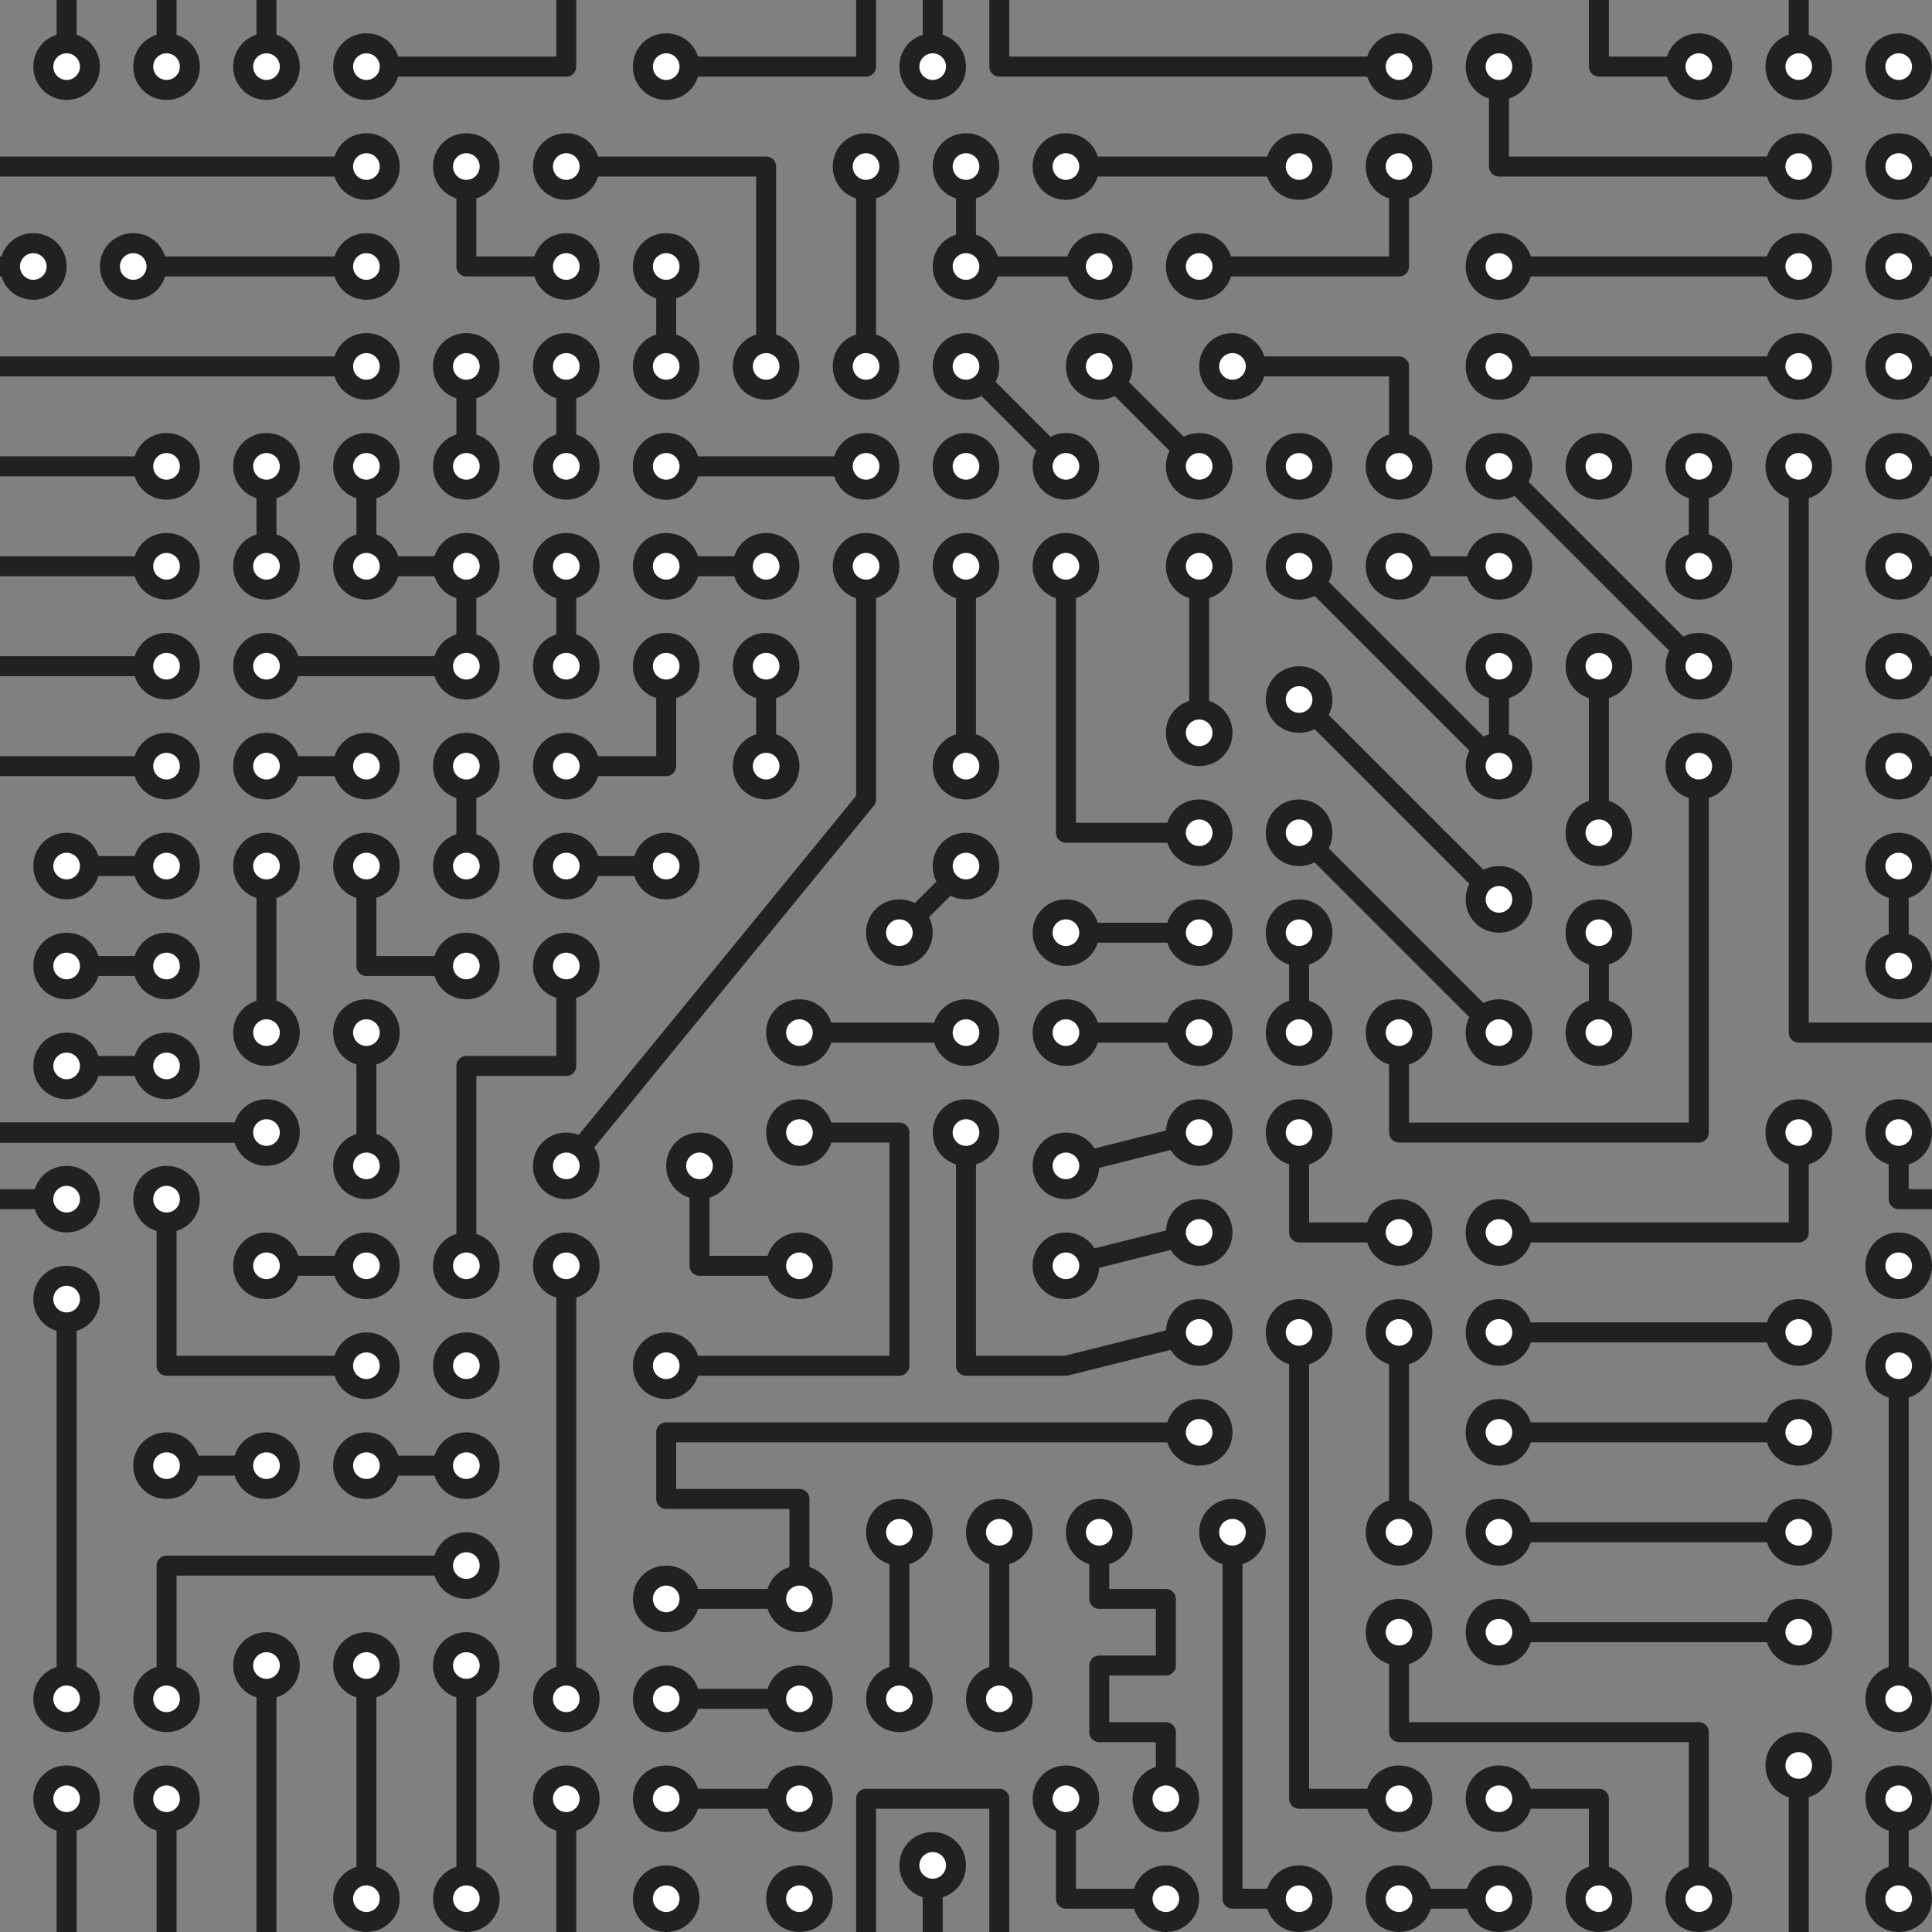 <?xml version="1.0" encoding="utf-8"?>
<!-- Generator: Adobe Illustrator 18.0.0, SVG Export Plug-In . SVG Version: 6.00 Build 0)  -->
<!DOCTYPE svg PUBLIC "-//W3C//DTD SVG 1.1//EN" "http://www.w3.org/Graphics/SVG/1.1/DTD/svg11.dtd">
<svg version="1.1" id="Layer_3" xmlns="http://www.w3.org/2000/svg" xmlns:xlink="http://www.w3.org/1999/xlink" x="0px" y="0px"
	 viewBox="0 0 290 290" enable-background="new 0 0 290 290" xml:space="preserve">
<rect x="0" y="0" width="290" height="290" fill="#808080" stroke="none"/>
<symbol  id="Dot_Swith" viewBox="-5 -5 10 10">
	<g>
		<path fill="#FFFFFF" d="M0-3.5c-1.9,0-3.5,1.6-3.5,3.5S-1.9,3.5,0,3.5S3.5,1.9,3.5,0S1.9-3.5,0-3.5z"/>
		<path fill="#212121" d="M0,2c1.1,0,2-0.9,2-2S1.1-2,0-2s-2,0.9-2,2S-1.1,2,0,2 M0,5c-2.8,0-5-2.2-5-5s2.2-5,5-5c2.8,0,5,2.2,5,5
			S2.8,5,0,5L0,5z"/>
	</g>
</symbol>
<polyline fill="none" stroke="#212121" stroke-width="3" stroke-linecap="round" stroke-linejoin="round" stroke-miterlimit="10" points="
	210,25 210,40 180,40 "/>
<line fill="none" stroke="#212121" stroke-width="3" stroke-linecap="round" stroke-linejoin="round" stroke-miterlimit="10" x1="225" y1="100" x2="225" y2="115"/>
<polyline fill="none" stroke="#212121" stroke-width="3" stroke-linecap="round" stroke-linejoin="round" stroke-miterlimit="10" points="
	175,270 175,260 165,260 165,250 175,250 175,240 165,240 165,230 "/>
<polyline fill="none" stroke="#212121" stroke-width="3" stroke-linecap="round" stroke-linejoin="round" stroke-miterlimit="10" points="
	210,250 210,260 255,260 255,285 "/>
<polyline fill="none" stroke="#212121" stroke-width="3" stroke-linecap="round" stroke-linejoin="round" stroke-miterlimit="10" points="
	210,270 195,270 195,200 "/>
<polyline fill="none" stroke="#212121" stroke-width="3" stroke-linecap="round" stroke-linejoin="round" stroke-miterlimit="10" points="
	195,285 185,285 185,230 "/>
<polyline fill="none" stroke="#212121" stroke-width="3" stroke-linecap="round" stroke-linejoin="round" stroke-miterlimit="10" points="
	175,285 160,285 160,270 "/>
<line fill="none" stroke="#212121" stroke-width="3" stroke-linecap="round" stroke-linejoin="round" stroke-miterlimit="10" x1="285" y1="270" x2="285" y2="285"/>
<line fill="none" stroke="#212121" stroke-width="3" stroke-linecap="round" stroke-linejoin="round" stroke-miterlimit="10" x1="0" y1="180" x2="10" y2="180"/>
<polyline fill="none" stroke="#212121" stroke-width="3" stroke-linecap="round" stroke-linejoin="round" stroke-miterlimit="10" points="
	285,170 285,180 290,180 "/>
<polyline fill="none" stroke="#212121" stroke-width="3" stroke-linecap="round" stroke-linejoin="round" stroke-miterlimit="10" points="
	120,240 120,225 100,225 100,215 180,215 "/>
<line fill="none" stroke="#212121" stroke-width="3" stroke-linecap="round" stroke-linejoin="round" stroke-miterlimit="10" x1="120" y1="255" x2="100" y2="255"/>
<line fill="none" stroke="#212121" stroke-width="3" stroke-linecap="round" stroke-linejoin="round" stroke-miterlimit="10" x1="120" y1="240" x2="100" y2="240"/>
<path fill="none" stroke="#212121" stroke-width="3" stroke-linecap="round" stroke-linejoin="round" stroke-miterlimit="10" d="
	M150,230"/>
<polyline fill="none" stroke="#212121" stroke-width="3" stroke-linecap="round" stroke-linejoin="round" stroke-miterlimit="10" points="
	225,245 236.3,245 270,245 "/>
<polyline fill="none" stroke="#212121" stroke-width="3" stroke-linecap="round" stroke-linejoin="round" stroke-miterlimit="10" points="
	85,145 85,160 70,160 70,165 70,190 "/>
<line fill="none" stroke="#212121" stroke-width="3" stroke-linecap="round" stroke-linejoin="round" stroke-miterlimit="10" x1="115" y1="100" x2="115" y2="115"/>
<line fill="none" stroke="#212121" stroke-width="3" stroke-linecap="round" stroke-linejoin="round" stroke-miterlimit="10" x1="70" y1="115" x2="70" y2="130"/>
<line fill="none" stroke="#212121" stroke-width="3" stroke-linecap="round" stroke-linejoin="round" stroke-miterlimit="10" x1="225" y1="200" x2="270" y2="200"/>
<polyline fill="none" stroke="#212121" stroke-width="3" stroke-linecap="round" stroke-linejoin="round" stroke-miterlimit="10" points="
	225,270 240,270 240,285 "/>
<polyline fill="none" stroke="#212121" stroke-width="3" stroke-linecap="round" stroke-linejoin="round" stroke-miterlimit="10" points="
	210,230 210,222.5 210,205 "/>
<line fill="none" stroke="#212121" stroke-width="3" stroke-linecap="round" stroke-linejoin="round" stroke-miterlimit="10" x1="270" y1="215" x2="225" y2="215"/>
<line fill="none" stroke="#212121" stroke-width="3" stroke-linecap="round" stroke-linejoin="round" stroke-miterlimit="10" x1="210" y1="285" x2="225" y2="285"/>
<line fill="none" stroke="#212121" stroke-width="3" stroke-linecap="round" stroke-linejoin="round" stroke-miterlimit="10" x1="270" y1="230" x2="225" y2="230"/>
<line fill="none" stroke="#212121" stroke-width="3" stroke-linecap="round" stroke-linejoin="round" stroke-miterlimit="10" x1="10" y1="0" x2="10" y2="10"/>
<line fill="none" stroke="#212121" stroke-width="3" stroke-linecap="round" stroke-linejoin="round" stroke-miterlimit="10" x1="25" y1="0" x2="25" y2="10"/>
<line fill="none" stroke="#212121" stroke-width="3" stroke-linecap="round" stroke-linejoin="round" stroke-miterlimit="10" x1="70" y1="250" x2="70" y2="280"/>
<polyline fill="none" stroke="#212121" stroke-width="3" stroke-linecap="round" stroke-linejoin="round" stroke-miterlimit="10" points="
	25,250 25,235 70,235 "/>
<line fill="none" stroke="#212121" stroke-width="3" stroke-linecap="round" stroke-linejoin="round" stroke-miterlimit="10" x1="285" y1="205" x2="285" y2="255"/>
<line fill="none" stroke="#212121" stroke-width="3" stroke-linecap="round" stroke-linejoin="round" stroke-miterlimit="10" x1="10" y1="195" x2="10" y2="255"/>
<line fill="none" stroke="#212121" stroke-width="3" stroke-linecap="round" stroke-linejoin="round" stroke-miterlimit="10" x1="135" y1="230" x2="135" y2="255"/>
<line fill="none" stroke="#212121" stroke-width="3" stroke-linecap="round" stroke-linejoin="round" stroke-miterlimit="10" x1="150" y1="230" x2="150" y2="255"/>
<line fill="none" stroke="#212121" stroke-width="3" stroke-linecap="round" stroke-linejoin="round" stroke-miterlimit="10" x1="140" y1="280" x2="140" y2="290"/>
<polyline fill="none" stroke="#212121" stroke-width="3" stroke-linecap="round" stroke-linejoin="round" stroke-miterlimit="10" points="
	130,290 130,270 150,270 150,290 "/>
<line fill="none" stroke="#212121" stroke-width="3" stroke-linecap="round" stroke-linejoin="round" stroke-miterlimit="10" x1="140" y1="0" x2="140" y2="10"/>
<line fill="none" stroke="#212121" stroke-width="3" stroke-linecap="round" stroke-linejoin="round" stroke-miterlimit="10" x1="270" y1="0" x2="270" y2="10"/>
<polyline fill="none" stroke="#212121" stroke-width="3" stroke-linecap="round" stroke-linejoin="round" stroke-miterlimit="10" points="
	150,0 150,10 210,10 "/>
<polyline fill="none" stroke="#212121" stroke-width="3" stroke-linecap="round" stroke-linejoin="round" stroke-miterlimit="10" points="
	130,0 130,10 100,10 "/>
<polyline fill="none" stroke="#212121" stroke-width="3" stroke-linecap="round" stroke-linejoin="round" stroke-miterlimit="10" points="
	25,180 25,205 55,205 "/>
<polyline fill="none" stroke="#212121" stroke-width="3" stroke-linecap="round" stroke-linejoin="round" stroke-miterlimit="10" points="
	270,170 270,180 270,185 225,185 "/>
<polyline fill="none" stroke="#212121" stroke-width="3" stroke-linecap="round" stroke-linejoin="round" stroke-miterlimit="10" points="
	195,170 195,185 210,185 "/>
<polyline fill="none" stroke="#212121" stroke-width="3" stroke-linecap="round" stroke-linejoin="round" stroke-miterlimit="10" points="
	145,170 145,205 160,205 180,200 "/>
<polyline fill="none" stroke="#212121" stroke-width="3" stroke-linecap="round" stroke-linejoin="round" stroke-miterlimit="10" points="
	120,170 135,170 135,205 100,205 "/>
<polyline fill="none" stroke="#212121" stroke-width="3" stroke-linecap="round" stroke-linejoin="round" stroke-miterlimit="10" points="
	120,190 105,190 105,175 "/>
<polyline fill="none" stroke="#212121" stroke-width="3" stroke-linecap="round" stroke-linejoin="round" stroke-miterlimit="10" points="
	55,130 55,145 70,145 "/>
<line fill="none" stroke="#212121" stroke-width="3" stroke-linecap="round" stroke-linejoin="round" stroke-miterlimit="10" x1="100" y1="130" x2="85" y2="130"/>
<line fill="none" stroke="#212121" stroke-width="3" stroke-linecap="round" stroke-linejoin="round" stroke-miterlimit="10" x1="285" y1="130" x2="285" y2="145"/>
<polyline fill="none" stroke="#212121" stroke-width="3" stroke-linecap="round" stroke-linejoin="round" stroke-miterlimit="10" points="
	210,155 210,170 255,170 255,115 "/>
<polyline fill="none" stroke="#212121" stroke-width="3" stroke-linecap="round" stroke-linejoin="round" stroke-miterlimit="10" points="
	85,0 85,10 80,10 55,10 "/>
<line fill="none" stroke="#212121" stroke-width="3" stroke-linecap="round" stroke-linejoin="round" stroke-miterlimit="10" x1="255" y1="85" x2="255" y2="70"/>
<polyline fill="none" stroke="#212121" stroke-width="3" stroke-linecap="round" stroke-linejoin="round" stroke-miterlimit="10" points="
	85,40 70,40 70,25 "/>
<polyline fill="none" stroke="#212121" stroke-width="3" stroke-linecap="round" stroke-linejoin="round" stroke-miterlimit="10" points="
	130,85 130,120 85,175 "/>
<line fill="none" stroke="#212121" stroke-width="3" stroke-linecap="round" stroke-linejoin="round" stroke-miterlimit="10" x1="0" y1="115" x2="25" y2="115"/>
<line fill="none" stroke="#212121" stroke-width="3" stroke-linecap="round" stroke-linejoin="round" stroke-miterlimit="10" x1="25" y1="85" x2="0" y2="85"/>
<line fill="none" stroke="#212121" stroke-width="3" stroke-linecap="round" stroke-linejoin="round" stroke-miterlimit="10" x1="165" y1="55" x2="180" y2="70"/>
<line fill="none" stroke="#212121" stroke-width="3" stroke-linecap="round" stroke-linejoin="round" stroke-miterlimit="10" x1="210" y1="85" x2="225" y2="85"/>
<line fill="none" stroke="#212121" stroke-width="3" stroke-linecap="round" stroke-linejoin="round" stroke-miterlimit="10" x1="290" y1="25" x2="285" y2="25"/>
<line fill="none" stroke="#212121" stroke-width="3" stroke-linecap="round" stroke-linejoin="round" stroke-miterlimit="10" x1="290" y1="55" x2="285" y2="55"/>
<line fill="none" stroke="#212121" stroke-width="3" stroke-linecap="round" stroke-linejoin="round" stroke-miterlimit="10" x1="290" y1="85" x2="285" y2="85"/>
<line fill="none" stroke="#212121" stroke-width="3" stroke-linecap="round" stroke-linejoin="round" stroke-miterlimit="10" x1="290" y1="100" x2="285" y2="100"/>
<line fill="none" stroke="#212121" stroke-width="3" stroke-linecap="round" stroke-linejoin="round" stroke-miterlimit="10" x1="290" y1="115" x2="285" y2="115"/>
<line fill="none" stroke="#212121" stroke-width="3" stroke-linecap="round" stroke-linejoin="round" stroke-miterlimit="10" x1="290" y1="70" x2="285" y2="70"/>
<line fill="none" stroke="#212121" stroke-width="3" stroke-linecap="round" stroke-linejoin="round" stroke-miterlimit="10" x1="25" y1="70" x2="0" y2="70"/>
<line fill="none" stroke="#212121" stroke-width="3" stroke-linecap="round" stroke-linejoin="round" stroke-miterlimit="10" x1="290" y1="40" x2="285" y2="40"/>
<line fill="none" stroke="#212121" stroke-width="3" stroke-linecap="round" stroke-linejoin="round" stroke-miterlimit="10" x1="5" y1="40" x2="0" y2="40"/>
<line fill="none" stroke="#212121" stroke-width="3" stroke-linecap="round" stroke-linejoin="round" stroke-miterlimit="10" x1="55" y1="40" x2="20" y2="40"/>
<polyline fill="none" stroke="#212121" stroke-width="3" stroke-linecap="round" stroke-linejoin="round" stroke-miterlimit="10" points="
	210,70 210,70 210,55 185,55 "/>
<polyline fill="none" stroke="#212121" stroke-width="3" stroke-linecap="round" stroke-linejoin="round" stroke-miterlimit="10" points="
	290,155 270,155 270,70 "/>
<polyline fill="none" stroke="#212121" stroke-width="3" stroke-linecap="round" stroke-linejoin="round" stroke-miterlimit="10" points="
	160,85 160,125 180,125 "/>
<line fill="none" stroke="#212121" stroke-width="3" stroke-linecap="round" stroke-linejoin="round" stroke-miterlimit="10" x1="145" y1="55" x2="160" y2="70"/>
<line fill="none" stroke="#212121" stroke-width="3" stroke-linecap="round" stroke-linejoin="round" stroke-miterlimit="10" x1="40" y1="10" x2="40" y2="0"/>
<polyline fill="none" stroke="#212121" stroke-width="3" stroke-linecap="round" stroke-linejoin="round" stroke-miterlimit="10" points="
	255,10 240,10 240,0 "/>
<path fill="none" stroke="#212121" stroke-width="3" stroke-linecap="round" stroke-linejoin="round" stroke-miterlimit="10" d="
	M235,155"/>
<line fill="none" stroke="#212121" stroke-width="3" stroke-linecap="round" stroke-linejoin="round" stroke-miterlimit="10" x1="195" y1="25" x2="160" y2="25"/>
<line fill="none" stroke="#212121" stroke-width="3" stroke-linecap="round" stroke-linejoin="round" stroke-miterlimit="10" x1="0" y1="55" x2="55" y2="55"/>
<line fill="none" stroke="#212121" stroke-width="3" stroke-linecap="round" stroke-linejoin="round" stroke-miterlimit="10" x1="25" y1="145" x2="10" y2="145"/>
<line fill="none" stroke="#212121" stroke-width="3" stroke-linecap="round" stroke-linejoin="round" stroke-miterlimit="10" x1="55" y1="190" x2="40" y2="190"/>
<line fill="none" stroke="#212121" stroke-width="3" stroke-linecap="round" stroke-linejoin="round" stroke-miterlimit="10" x1="70" y1="220" x2="55" y2="220"/>
<line fill="none" stroke="#212121" stroke-width="3" stroke-linecap="round" stroke-linejoin="round" stroke-miterlimit="10" x1="40" y1="220" x2="25" y2="220"/>
<polyline fill="none" stroke="#212121" stroke-width="3" stroke-linecap="round" stroke-linejoin="round" stroke-miterlimit="10" points="
	100,100 100,115 85,115 "/>
<line fill="none" stroke="#212121" stroke-width="3" stroke-linecap="round" stroke-linejoin="round" stroke-miterlimit="10" x1="195" y1="125" x2="225" y2="155"/>
<line fill="none" stroke="#212121" stroke-width="3" stroke-linecap="round" stroke-linejoin="round" stroke-miterlimit="10" x1="120" y1="155" x2="145" y2="155"/>
<line fill="none" stroke="#212121" stroke-width="3" stroke-linecap="round" stroke-linejoin="round" stroke-miterlimit="10" x1="160" y1="140" x2="180" y2="140"/>
<line fill="none" stroke="#212121" stroke-width="3" stroke-linecap="round" stroke-linejoin="round" stroke-miterlimit="10" x1="85" y1="190" x2="85" y2="255"/>
<line fill="none" stroke="#212121" stroke-width="3" stroke-linecap="round" stroke-linejoin="round" stroke-miterlimit="10" x1="85" y1="270" x2="85" y2="290"/>
<line fill="none" stroke="#212121" stroke-width="3" stroke-linecap="round" stroke-linejoin="round" stroke-miterlimit="10" x1="40" y1="250" x2="40" y2="290"/>
<line fill="none" stroke="#212121" stroke-width="3" stroke-linecap="round" stroke-linejoin="round" stroke-miterlimit="10" x1="25" y1="270" x2="25" y2="290"/>
<line fill="none" stroke="#212121" stroke-width="3" stroke-linecap="round" stroke-linejoin="round" stroke-miterlimit="10" x1="10" y1="270" x2="10" y2="290"/>
<line fill="none" stroke="#212121" stroke-width="3" stroke-linecap="round" stroke-linejoin="round" stroke-miterlimit="10" x1="270" y1="265" x2="270" y2="290"/>
<line fill="none" stroke="#212121" stroke-width="3" stroke-linecap="round" stroke-linejoin="round" stroke-miterlimit="10" x1="225" y1="55" x2="270" y2="55"/>
<line fill="none" stroke="#212121" stroke-width="3" stroke-linecap="round" stroke-linejoin="round" stroke-miterlimit="10" x1="55" y1="250" x2="55" y2="280"/>
<line fill="none" stroke="#212121" stroke-width="3" stroke-linecap="round" stroke-linejoin="round" stroke-miterlimit="10" x1="25" y1="130" x2="10" y2="130"/>
<line fill="none" stroke="#212121" stroke-width="3" stroke-linecap="round" stroke-linejoin="round" stroke-miterlimit="10" x1="195" y1="105" x2="225" y2="135"/>
<line fill="none" stroke="#212121" stroke-width="3" stroke-linecap="round" stroke-linejoin="round" stroke-miterlimit="10" x1="195" y1="85" x2="225" y2="115"/>
<line fill="none" stroke="#212121" stroke-width="3" stroke-linecap="round" stroke-linejoin="round" stroke-miterlimit="10" x1="225" y1="70" x2="255" y2="100"/>
<line fill="none" stroke="#212121" stroke-width="3" stroke-linecap="round" stroke-linejoin="round" stroke-miterlimit="10" x1="85" y1="100" x2="85" y2="85"/>
<line fill="none" stroke="#212121" stroke-width="3" stroke-linecap="round" stroke-linejoin="round" stroke-miterlimit="10" x1="135" y1="140" x2="145" y2="130"/>
<line fill="none" stroke="#212121" stroke-width="3" stroke-linecap="round" stroke-linejoin="round" stroke-miterlimit="10" x1="180" y1="110" x2="180" y2="85"/>
<polyline fill="none" stroke="#212121" stroke-width="3" stroke-linecap="round" stroke-linejoin="round" stroke-miterlimit="10" points="
	100,70 120,70 130,70 "/>
<path fill="none" stroke="#212121" stroke-width="3" stroke-linecap="round" stroke-linejoin="round" stroke-miterlimit="10" d="
	M85,55"/>
<line fill="none" stroke="#212121" stroke-width="3" stroke-linecap="round" stroke-linejoin="round" stroke-miterlimit="10" x1="0" y1="25" x2="55" y2="25"/>
<path fill="none" stroke="#212121" stroke-width="3" stroke-linecap="round" stroke-linejoin="round" stroke-miterlimit="10" d="
	M205,25"/>
<polyline fill="none" stroke="#212121" stroke-width="3" stroke-linecap="round" stroke-linejoin="round" stroke-miterlimit="10" points="
	225,10 225,25 270,25 "/>
<polyline fill="none" stroke="#212121" stroke-width="3" stroke-linecap="round" stroke-linejoin="round" stroke-miterlimit="10" points="
	85,25 115,25 115,55 "/>
<line fill="none" stroke="#212121" stroke-width="3" stroke-linecap="round" stroke-linejoin="round" stroke-miterlimit="10" x1="100" y1="40" x2="100" y2="55"/>
<line fill="none" stroke="#212121" stroke-width="3" stroke-linecap="round" stroke-linejoin="round" stroke-miterlimit="10" x1="70" y1="55" x2="70" y2="70"/>
<line fill="none" stroke="#212121" stroke-width="3" stroke-linecap="round" stroke-linejoin="round" stroke-miterlimit="10" x1="85" y1="55" x2="85" y2="70"/>
<line fill="none" stroke="#212121" stroke-width="3" stroke-linecap="round" stroke-linejoin="round" stroke-miterlimit="10" x1="40" y1="70" x2="40" y2="85"/>
<line fill="none" stroke="#212121" stroke-width="3" stroke-linecap="round" stroke-linejoin="round" stroke-miterlimit="10" x1="55" y1="70" x2="55" y2="85"/>
<line fill="none" stroke="#212121" stroke-width="3" stroke-linecap="round" stroke-linejoin="round" stroke-miterlimit="10" x1="70" y1="85" x2="70" y2="100"/>
<line fill="none" stroke="#212121" stroke-width="3" stroke-linecap="round" stroke-linejoin="round" stroke-miterlimit="10" x1="40" y1="130" x2="40" y2="155"/>
<line fill="none" stroke="#212121" stroke-width="3" stroke-linecap="round" stroke-linejoin="round" stroke-miterlimit="10" x1="55" y1="155" x2="55" y2="175"/>
<polyline fill="none" stroke="#212121" stroke-width="3" stroke-linecap="round" stroke-linejoin="round" stroke-miterlimit="10" points="
	145,25 145,40 165,40 "/>
<line fill="none" stroke="#212121" stroke-width="3" stroke-linecap="round" stroke-linejoin="round" stroke-miterlimit="10" x1="100" y1="85" x2="115" y2="85"/>
<line fill="none" stroke="#212121" stroke-width="3" stroke-linecap="round" stroke-linejoin="round" stroke-miterlimit="10" x1="40" y1="100" x2="70" y2="100"/>
<line fill="none" stroke="#212121" stroke-width="3" stroke-linecap="round" stroke-linejoin="round" stroke-miterlimit="10" x1="40" y1="115" x2="55" y2="115"/>
<line fill="none" stroke="#212121" stroke-width="3" stroke-linecap="round" stroke-linejoin="round" stroke-miterlimit="10" x1="55" y1="85" x2="70" y2="85"/>
<line fill="none" stroke="#212121" stroke-width="3" stroke-linecap="round" stroke-linejoin="round" stroke-miterlimit="10" x1="0" y1="100" x2="25" y2="100"/>
<line fill="none" stroke="#212121" stroke-width="3" stroke-linecap="round" stroke-linejoin="round" stroke-miterlimit="10" x1="225" y1="40" x2="270" y2="40"/>
<line fill="none" stroke="#212121" stroke-width="3" stroke-linecap="round" stroke-linejoin="round" stroke-miterlimit="10" x1="130" y1="25" x2="130" y2="55"/>
<line fill="none" stroke="#212121" stroke-width="3" stroke-linecap="round" stroke-linejoin="round" stroke-miterlimit="10" x1="145" y1="85" x2="145" y2="115"/>
<line fill="none" stroke="#212121" stroke-width="3" stroke-linecap="round" stroke-linejoin="round" stroke-miterlimit="10" x1="120" y1="270" x2="100" y2="270"/>
<line fill="none" stroke="#212121" stroke-width="3" stroke-linecap="round" stroke-linejoin="round" stroke-miterlimit="10" x1="160" y1="155" x2="180" y2="155"/>
<line fill="none" stroke="#212121" stroke-width="3" stroke-linecap="round" stroke-linejoin="round" stroke-miterlimit="10" x1="160" y1="175" x2="180" y2="170"/>
<line fill="none" stroke="#212121" stroke-width="3" stroke-linecap="round" stroke-linejoin="round" stroke-miterlimit="10" x1="160" y1="190" x2="180" y2="185"/>
<line fill="none" stroke="#212121" stroke-width="3" stroke-linecap="round" stroke-linejoin="round" stroke-miterlimit="10" x1="195" y1="140" x2="195" y2="155"/>
<line fill="none" stroke="#212121" stroke-width="3" stroke-linecap="round" stroke-linejoin="round" stroke-miterlimit="10" x1="240" y1="140" x2="240" y2="155"/>
<line fill="none" stroke="#212121" stroke-width="3" stroke-linecap="round" stroke-linejoin="round" stroke-miterlimit="10" x1="240" y1="100" x2="240" y2="125"/>
<line fill="none" stroke="#212121" stroke-width="3" stroke-linecap="round" stroke-linejoin="round" stroke-miterlimit="10" x1="25" y1="160" x2="10" y2="160"/>
<line fill="none" stroke="#212121" stroke-width="3" stroke-linecap="round" stroke-linejoin="round" stroke-miterlimit="10" x1="40" y1="170" x2="0" y2="170"/>
<line fill="none" stroke="#212121" stroke-width="3" stroke-linecap="round" stroke-linejoin="round" stroke-miterlimit="10" x1="40" y1="170" x2="0" y2="170"/>
<use xlink:href="#Dot_Swith"  width="10" height="10" x="-5" y="-5" transform="matrix(1 0 0 -1 85 255)" overflow="visible"/>
<use xlink:href="#Dot_Swith"  width="10" height="10" x="-5" y="-5" transform="matrix(1 0 0 -1 100 240)" overflow="visible"/>
<use xlink:href="#Dot_Swith"  width="10" height="10" x="-5" y="-5" transform="matrix(1 0 0 -1 40 250)" overflow="visible"/>
<use xlink:href="#Dot_Swith"  width="10" height="10" x="-5" y="-5" transform="matrix(1 0 0 -1 70 250)" overflow="visible"/>
<use xlink:href="#Dot_Swith"  width="10" height="10" x="-5" y="-5" transform="matrix(1 0 0 -1 70 285)" overflow="visible"/>
<use xlink:href="#Dot_Swith"  width="10" height="10" x="-5" y="-5" transform="matrix(1 0 0 -1 55 250)" overflow="visible"/>
<use xlink:href="#Dot_Swith"  width="10" height="10" x="-5" y="-5" transform="matrix(1 0 0 -1 55 285)" overflow="visible"/>
<use xlink:href="#Dot_Swith"  width="10" height="10" x="-5" y="-5" transform="matrix(1 0 0 -1 165 230)" overflow="visible"/>
<use xlink:href="#Dot_Swith"  width="10" height="10" x="-5" y="-5" transform="matrix(1 0 0 -1 185 230)" overflow="visible"/>
<use xlink:href="#Dot_Swith"  width="10" height="10" x="-5" y="-5" transform="matrix(1 0 0 -1 175 270)" overflow="visible"/>
<use xlink:href="#Dot_Swith"  width="10" height="10" x="-5" y="-5" transform="matrix(1 0 0 -1 210 285)" overflow="visible"/>
<use xlink:href="#Dot_Swith"  width="10" height="10" x="-5" y="-5" transform="matrix(1 0 0 -1 195 285)" overflow="visible"/>
<use xlink:href="#Dot_Swith"  width="10" height="10" x="-5" y="-5" transform="matrix(1 0 0 -1 175 285)" overflow="visible"/>
<use xlink:href="#Dot_Swith"  width="10" height="10" x="-5" y="-5" transform="matrix(1 0 0 -1 160 270)" overflow="visible"/>
<use xlink:href="#Dot_Swith"  width="10" height="10" x="-5" y="-5" transform="matrix(1 0 0 -1 10 255)" overflow="visible"/>
<use xlink:href="#Dot_Swith"  width="10" height="10" x="-5" y="-5" transform="matrix(1 0 0 -1 10 270)" overflow="visible"/>
<use xlink:href="#Dot_Swith"  width="10" height="10" x="-5" y="-5" transform="matrix(1 0 0 -1 25 270)" overflow="visible"/>
<use xlink:href="#Dot_Swith"  width="10" height="10" x="-5" y="-5" transform="matrix(1 0 0 -1 135 230)" overflow="visible"/>
<use xlink:href="#Dot_Swith"  width="10" height="10" x="-5" y="-5" transform="matrix(1 0 0 -1 135 255)" overflow="visible"/>
<use xlink:href="#Dot_Swith"  width="10" height="10" x="-5" y="-5" transform="matrix(1 0 0 -1 150 255)" overflow="visible"/>
<use xlink:href="#Dot_Swith"  width="10" height="10" x="-5" y="-5" transform="matrix(1 0 0 -1 150 230)" overflow="visible"/>
<use xlink:href="#Dot_Swith"  width="10" height="10" x="-5" y="-5" transform="matrix(1 0 0 -1 85 270)" overflow="visible"/>
<use xlink:href="#Dot_Swith"  width="10" height="10" x="-5" y="-5" transform="matrix(1 0 0 -1 210 230)" overflow="visible"/>
<use xlink:href="#Dot_Swith"  width="10" height="10" x="-5" y="-5" transform="matrix(1 0 0 -1 210 245)" overflow="visible"/>
<use xlink:href="#Dot_Swith"  width="10" height="10" x="-5" y="-5" transform="matrix(1 0 0 -1 210 270)" overflow="visible"/>
<use xlink:href="#Dot_Swith"  width="10" height="10" x="-5" y="-5" transform="matrix(1 0 0 -1 225 285)" overflow="visible"/>
<use xlink:href="#Dot_Swith"  width="10" height="10" x="-5" y="-5" transform="matrix(1 0 0 -1 225 230)" overflow="visible"/>
<use xlink:href="#Dot_Swith"  width="10" height="10" x="-5" y="-5" transform="matrix(1 0 0 -1 225 245)" overflow="visible"/>
<use xlink:href="#Dot_Swith"  width="10" height="10" x="-5" y="-5" transform="matrix(1 0 0 -1 225 270)" overflow="visible"/>
<use xlink:href="#Dot_Swith"  width="10" height="10" x="-5" y="-5" transform="matrix(1 0 0 -1 225 215)" overflow="visible"/>
<use xlink:href="#Dot_Swith"  width="10" height="10" x="-5" y="-5" transform="matrix(1 0 0 -1 270 215)" overflow="visible"/>
<use xlink:href="#Dot_Swith"  width="10" height="10" x="-5" y="-5" transform="matrix(1 0 0 -1 240 285)" overflow="visible"/>
<use xlink:href="#Dot_Swith"  width="10" height="10" x="-5" y="-5" transform="matrix(1 0 0 -1 270 230)" overflow="visible"/>
<use xlink:href="#Dot_Swith"  width="10" height="10" x="-5" y="-5" transform="matrix(1 0 0 -1 270 245)" overflow="visible"/>
<use xlink:href="#Dot_Swith"  width="10" height="10" x="-5" y="-5" transform="matrix(1 0 0 -1 255 285)" overflow="visible"/>
<use xlink:href="#Dot_Swith"  width="10" height="10" x="-5" y="-5" transform="matrix(1 0 0 -1 270 265)" overflow="visible"/>
<use xlink:href="#Dot_Swith"  width="10" height="10" x="-5" y="-5" transform="matrix(1 0 0 -1 285 270)" overflow="visible"/>
<use xlink:href="#Dot_Swith"  width="10" height="10" x="-5" y="-5" transform="matrix(1 0 0 -1 285 285)" overflow="visible"/>
<use xlink:href="#Dot_Swith"  width="10" height="10" x="-5" y="-5" transform="matrix(1 0 0 -1 85 25)" overflow="visible"/>
<use xlink:href="#Dot_Swith"  width="10" height="10" x="-5" y="-5" transform="matrix(1 0 0 -1 145 55)" overflow="visible"/>
<use xlink:href="#Dot_Swith"  width="10" height="10" x="-5" y="-5" transform="matrix(1 0 0 -1 85 115.001)" overflow="visible"/>
<use xlink:href="#Dot_Swith"  width="10" height="10" x="-5" y="-5" transform="matrix(1 0 0 -1 25 145)" overflow="visible"/>
<use xlink:href="#Dot_Swith"  width="10" height="10" x="-5" y="-5" transform="matrix(1 0 0 -1 25 130)" overflow="visible"/>
<use xlink:href="#Dot_Swith"  width="10" height="10" x="-5" y="-5" transform="matrix(1 0 0 -1 225 155)" overflow="visible"/>
<use xlink:href="#Dot_Swith"  width="10" height="10" x="-5" y="-5" transform="matrix(1 0 0 -1 180 125.001)" overflow="visible"/>
<use xlink:href="#Dot_Swith"  width="10" height="10" x="-5" y="-5" transform="matrix(1 0 0 -1 225 185)" overflow="visible"/>
<use xlink:href="#Dot_Swith"  width="10" height="10" x="-5" y="-5" transform="matrix(1 0 0 -1 10 180)" overflow="visible"/>
<use xlink:href="#Dot_Swith"  width="10" height="10" x="-5" y="-5" transform="matrix(1 0 0 -1 40 190)" overflow="visible"/>
<use xlink:href="#Dot_Swith"  width="10" height="10" x="-5" y="-5" transform="matrix(1 0 0 -1 25 180)" overflow="visible"/>
<use xlink:href="#Dot_Swith"  width="10" height="10" x="-5" y="-5" transform="matrix(1 0 0 -1 10 195)" overflow="visible"/>
<use xlink:href="#Dot_Swith"  width="10" height="10" x="-5" y="-5" transform="matrix(1 0 0 -1 25 220)" overflow="visible"/>
<use xlink:href="#Dot_Swith"  width="10" height="10" x="-5" y="-5" transform="matrix(1 0 0 -1 70 220)" overflow="visible"/>
<use xlink:href="#Dot_Swith"  width="10" height="10" x="-5" y="-5" transform="matrix(1 0 0 -1 55 205)" overflow="visible"/>
<use xlink:href="#Dot_Swith"  width="10" height="10" x="-5" y="-5" transform="matrix(1 0 0 -1 70 205)" overflow="visible"/>
<use xlink:href="#Dot_Swith"  width="10" height="10" x="-5" y="-5" transform="matrix(1 0 0 -1 55 190)" overflow="visible"/>
<use xlink:href="#Dot_Swith"  width="10" height="10" x="-5" y="-5" transform="matrix(1 0 0 -1 25 255)" overflow="visible"/>
<use xlink:href="#Dot_Swith"  width="10" height="10" x="-5" y="-5" transform="matrix(1 0 0 -1 70 235)" overflow="visible"/>
<use xlink:href="#Dot_Swith"  width="10" height="10" x="-5" y="-5" transform="matrix(1 0 0 -1 40 220)" overflow="visible"/>
<use xlink:href="#Dot_Swith"  width="10" height="10" x="-5" y="-5" transform="matrix(1 0 0 -1 55 220)" overflow="visible"/>
<use xlink:href="#Dot_Swith"  width="10" height="10" x="-5" y="-5" transform="matrix(1 0 0 -1 210 25)" overflow="visible"/>
<use xlink:href="#Dot_Swith"  width="10" height="10" x="-5" y="-5" transform="matrix(1 0 0 -1 195 25)" overflow="visible"/>
<use xlink:href="#Dot_Swith"  width="10" height="10" x="-5" y="-5" transform="matrix(1 0 0 -1 160 25)" overflow="visible"/>
<use xlink:href="#Dot_Swith"  width="10" height="10" x="-5" y="-5" transform="matrix(1 0 0 -1 145 25)" overflow="visible"/>
<use xlink:href="#Dot_Swith"  width="10" height="10" x="-5" y="-5" transform="matrix(1 0 0 -1 130 25)" overflow="visible"/>
<use xlink:href="#Dot_Swith"  width="10" height="10" x="-5" y="-5" transform="matrix(1 0 0 -1 140 10.001)" overflow="visible"/>
<use xlink:href="#Dot_Swith"  width="10" height="10" x="-5" y="-5" transform="matrix(1 0 0 -1 185 55)" overflow="visible"/>
<use xlink:href="#Dot_Swith"  width="10" height="10" x="-5" y="-5" transform="matrix(1 0 0 -1 225 55)" overflow="visible"/>
<use xlink:href="#Dot_Swith"  width="10" height="10" x="-5" y="-5" transform="matrix(1 0 0 -1 165 55.001)" overflow="visible"/>
<use xlink:href="#Dot_Swith"  width="10" height="10" x="-5" y="-5" transform="matrix(1 0 0 -1 180 70.001)" overflow="visible"/>
<use xlink:href="#Dot_Swith"  width="10" height="10" x="-5" y="-5" transform="matrix(1 0 0 -1 195 105.001)" overflow="visible"/>
<use xlink:href="#Dot_Swith"  width="10" height="10" x="-5" y="-5" transform="matrix(1 0 0 -1 225 135)" overflow="visible"/>
<use xlink:href="#Dot_Swith"  width="10" height="10" x="-5" y="-5" transform="matrix(1 0 0 -1 195 85.001)" overflow="visible"/>
<use xlink:href="#Dot_Swith"  width="10" height="10" x="-5" y="-5" transform="matrix(1 0 0 -1 210 85.001)" overflow="visible"/>
<use xlink:href="#Dot_Swith"  width="10" height="10" x="-5" y="-5" transform="matrix(1 0 0 -1 225 115.001)" overflow="visible"/>
<use xlink:href="#Dot_Swith"  width="10" height="10" x="-5" y="-5" transform="matrix(1 0 0 -1 225 85.001)" overflow="visible"/>
<use xlink:href="#Dot_Swith"  width="10" height="10" x="-5" y="-5" transform="matrix(1 0 0 -1 225 100.001)" overflow="visible"/>
<use xlink:href="#Dot_Swith"  width="10" height="10" x="-5" y="-5" transform="matrix(1 0 0 -1 225 70.001)" overflow="visible"/>
<use xlink:href="#Dot_Swith"  width="10" height="10" x="-5" y="-5" transform="matrix(1 0 0 -1 255 70.001)" overflow="visible"/>
<use xlink:href="#Dot_Swith"  width="10" height="10" x="-5" y="-5" transform="matrix(1 0 0 -1 255 85.001)" overflow="visible"/>
<use xlink:href="#Dot_Swith"  width="10" height="10" x="-5" y="-5" transform="matrix(1 0 0 -1 240 70.001)" overflow="visible"/>
<use xlink:href="#Dot_Swith"  width="10" height="10" x="-5" y="-5" transform="matrix(1 0 0 -1 255 100.001)" overflow="visible"/>
<use xlink:href="#Dot_Swith"  width="10" height="10" x="-5" y="-5" transform="matrix(1 0 0 -1 160 70.001)" overflow="visible"/>
<use xlink:href="#Dot_Swith"  width="10" height="10" x="-5" y="-5" transform="matrix(1 0 0 -1 85 100.001)" overflow="visible"/>
<use xlink:href="#Dot_Swith"  width="10" height="10" x="-5" y="-5" transform="matrix(1 0 0 -1 115 100.001)" overflow="visible"/>
<use xlink:href="#Dot_Swith"  width="10" height="10" x="-5" y="-5" transform="matrix(1 0 0 -1 85 130)" overflow="visible"/>
<use xlink:href="#Dot_Swith"  width="10" height="10" x="-5" y="-5" transform="matrix(1 0 0 -1 70 130)" overflow="visible"/>
<use xlink:href="#Dot_Swith"  width="10" height="10" x="-5" y="-5" transform="matrix(1 0 0 -1 85 85.001)" overflow="visible"/>
<use xlink:href="#Dot_Swith"  width="10" height="10" x="-5" y="-5" transform="matrix(1 0 0 -1 160 85.001)" overflow="visible"/>
<use xlink:href="#Dot_Swith"  width="10" height="10" x="-5" y="-5" transform="matrix(1 0 0 -1 210 70.001)" overflow="visible"/>
<use xlink:href="#Dot_Swith"  width="10" height="10" x="-5" y="-5" transform="matrix(1 0 0 -1 285 70.001)" overflow="visible"/>
<use xlink:href="#Dot_Swith"  width="10" height="10" x="-5" y="-5" transform="matrix(1 0 0 -1 270 70.001)" overflow="visible"/>
<use xlink:href="#Dot_Swith"  width="10" height="10" x="-5" y="-5" transform="matrix(1 0 0 -1 285 85.001)" overflow="visible"/>
<use xlink:href="#Dot_Swith"  width="10" height="10" x="-5" y="-5" transform="matrix(1 0 0 -1 285 100.001)" overflow="visible"/>
<use xlink:href="#Dot_Swith"  width="10" height="10" x="-5" y="-5" transform="matrix(1 0 0 -1 285 115.001)" overflow="visible"/>
<use xlink:href="#Dot_Swith"  width="10" height="10" x="-5" y="-5" transform="matrix(1 0 0 -1 285 130)" overflow="visible"/>
<use xlink:href="#Dot_Swith"  width="10" height="10" x="-5" y="-5" transform="matrix(1 0 0 -1 285 145)" overflow="visible"/>
<use xlink:href="#Dot_Swith"  width="10" height="10" x="-5" y="-5" transform="matrix(1 0 0 -1 270 25)" overflow="visible"/>
<use xlink:href="#Dot_Swith"  width="10" height="10" x="-5" y="-5" transform="matrix(1 0 0 -1 255 10.001)" overflow="visible"/>
<use xlink:href="#Dot_Swith"  width="10" height="10" x="-5" y="-5" transform="matrix(1 0 0 -1 270 10.001)" overflow="visible"/>
<use xlink:href="#Dot_Swith"  width="10" height="10" x="-5" y="-5" transform="matrix(1 0 0 -1 285 10.001)" overflow="visible"/>
<use xlink:href="#Dot_Swith"  width="10" height="10" x="-5" y="-5" transform="matrix(1 0 0 -1 40 10.001)" overflow="visible"/>
<use xlink:href="#Dot_Swith"  width="10" height="10" x="-5" y="-5" transform="matrix(1 0 0 -1 25 10.001)" overflow="visible"/>
<use xlink:href="#Dot_Swith"  width="10" height="10" x="-5" y="-5" transform="matrix(1 0 0 -1 10 10.001)" overflow="visible"/>
<use xlink:href="#Dot_Swith"  width="10" height="10" x="-5" y="-5" transform="matrix(1 0 0 -1 285 25)" overflow="visible"/>
<use xlink:href="#Dot_Swith"  width="10" height="10" x="-5" y="-5" transform="matrix(1 0 0 -1 115 55.001)" overflow="visible"/>
<use xlink:href="#Dot_Swith"  width="10" height="10" x="-5" y="-5" transform="matrix(1 0 0 -1 100 55.001)" overflow="visible"/>
<use xlink:href="#Dot_Swith"  width="10" height="10" x="-5" y="-5" transform="matrix(1 0 0 -1 55 55.001)" overflow="visible"/>
<use xlink:href="#Dot_Swith"  width="10" height="10" x="-5" y="-5" transform="matrix(1 0 0 -1 25 85.001)" overflow="visible"/>
<use xlink:href="#Dot_Swith"  width="10" height="10" x="-5" y="-5" transform="matrix(1 0 0 -1 25 70.001)" overflow="visible"/>
<use xlink:href="#Dot_Swith"  width="10" height="10" x="-5" y="-5" transform="matrix(1 0 0 -1 100 70.001)" overflow="visible"/>
<use xlink:href="#Dot_Swith"  width="10" height="10" x="-5" y="-5" transform="matrix(1 0 0 -1 100 40.001)" overflow="visible"/>
<use xlink:href="#Dot_Swith"  width="10" height="10" x="-5" y="-5" transform="matrix(1 0 0 -1 70 70.001)" overflow="visible"/>
<use xlink:href="#Dot_Swith"  width="10" height="10" x="-5" y="-5" transform="matrix(1 0 0 -1 85 70.001)" overflow="visible"/>
<use xlink:href="#Dot_Swith"  width="10" height="10" x="-5" y="-5" transform="matrix(1 0 0 -1 70 55.001)" overflow="visible"/>
<use xlink:href="#Dot_Swith"  width="10" height="10" x="-5" y="-5" transform="matrix(1 0 0 -1 40 85.001)" overflow="visible"/>
<use xlink:href="#Dot_Swith"  width="10" height="10" x="-5" y="-5" transform="matrix(1 0 0 -1 40 70.001)" overflow="visible"/>
<use xlink:href="#Dot_Swith"  width="10" height="10" x="-5" y="-5" transform="matrix(1 0 0 -1 55 70.001)" overflow="visible"/>
<use xlink:href="#Dot_Swith"  width="10" height="10" x="-5" y="-5" transform="matrix(1 0 0 -1 165 40.001)" overflow="visible"/>
<use xlink:href="#Dot_Swith"  width="10" height="10" x="-5" y="-5" transform="matrix(1 0 0 -1 145 40.001)" overflow="visible"/>
<use xlink:href="#Dot_Swith"  width="10" height="10" x="-5" y="-5" transform="matrix(1 0 0 -1 115 85.001)" overflow="visible"/>
<use xlink:href="#Dot_Swith"  width="10" height="10" x="-5" y="-5" transform="matrix(1 0 0 -1 100 85.001)" overflow="visible"/>
<use xlink:href="#Dot_Swith"  width="10" height="10" x="-5" y="-5" transform="matrix(1 0 0 -1 100 70.001)" overflow="visible"/>
<use xlink:href="#Dot_Swith"  width="10" height="10" x="-5" y="-5" transform="matrix(1 0 0 -1 70 100.001)" overflow="visible"/>
<use xlink:href="#Dot_Swith"  width="10" height="10" x="-5" y="-5" transform="matrix(1 0 0 -1 40 100.001)" overflow="visible"/>
<use xlink:href="#Dot_Swith"  width="10" height="10" x="-5" y="-5" transform="matrix(1 0 0 -1 70 85.001)" overflow="visible"/>
<use xlink:href="#Dot_Swith"  width="10" height="10" x="-5" y="-5" transform="matrix(1 0 0 -1 55 85.001)" overflow="visible"/>
<use xlink:href="#Dot_Swith"  width="10" height="10" x="-5" y="-5" transform="matrix(1 0 0 -1 25 100.001)" overflow="visible"/>
<use xlink:href="#Dot_Swith"  width="10" height="10" x="-5" y="-5" transform="matrix(1 0 0 -1 25 115.001)" overflow="visible"/>
<use xlink:href="#Dot_Swith"  width="10" height="10" x="-5" y="-5" transform="matrix(1 0 0 -1 225 40.001)" overflow="visible"/>
<use xlink:href="#Dot_Swith"  width="10" height="10" x="-5" y="-5" transform="matrix(1 0 0 -1 270 40.001)" overflow="visible"/>
<use xlink:href="#Dot_Swith"  width="10" height="10" x="-5" y="-5" transform="matrix(1 0 0 -1 285 40.001)" overflow="visible"/>
<use xlink:href="#Dot_Swith"  width="10" height="10" x="-5" y="-5" transform="matrix(1 0 0 -1 270 55.001)" overflow="visible"/>
<use xlink:href="#Dot_Swith"  width="10" height="10" x="-5" y="-5" transform="matrix(1 0 0 -1 285 55.001)" overflow="visible"/>
<use xlink:href="#Dot_Swith"  width="10" height="10" x="-5" y="-5" transform="matrix(1 0 0 -1 180 40.001)" overflow="visible"/>
<use xlink:href="#Dot_Swith"  width="10" height="10" x="-5" y="-5" transform="matrix(1 0 0 -1 130 55.001)" overflow="visible"/>
<use xlink:href="#Dot_Swith"  width="10" height="10" x="-5" y="-5" transform="matrix(1 0 0 -1 130 70.001)" overflow="visible"/>
<use xlink:href="#Dot_Swith"  width="10" height="10" x="-5" y="-5" transform="matrix(1 0 0 -1 130 85.001)" overflow="visible"/>
<use xlink:href="#Dot_Swith"  width="10" height="10" x="-5" y="-5" transform="matrix(1 0 0 -1 180 85.001)" overflow="visible"/>
<use xlink:href="#Dot_Swith"  width="10" height="10" x="-5" y="-5" transform="matrix(1 0 0 -1 195 70.001)" overflow="visible"/>
<use xlink:href="#Dot_Swith"  width="10" height="10" x="-5" y="-5" transform="matrix(1 0 0 -1 145 115.001)" overflow="visible"/>
<use xlink:href="#Dot_Swith"  width="10" height="10" x="-5" y="-5" transform="matrix(1 0 0 -1 145 130)" overflow="visible"/>
<use xlink:href="#Dot_Swith"  width="10" height="10" x="-5" y="-5" transform="matrix(1 0 0 -1 160 140)" overflow="visible"/>
<use xlink:href="#Dot_Swith"  width="10" height="10" x="-5" y="-5" transform="matrix(1 0 0 -1 135 140)" overflow="visible"/>
<use xlink:href="#Dot_Swith"  width="10" height="10" x="-5" y="-5" transform="matrix(1 0 0 -1 180 140)" overflow="visible"/>
<use xlink:href="#Dot_Swith"  width="10" height="10" x="-5" y="-5" transform="matrix(1 0 0 -1 120 155)" overflow="visible"/>
<use xlink:href="#Dot_Swith"  width="10" height="10" x="-5" y="-5" transform="matrix(1 0 0 -1 85 175)" overflow="visible"/>
<use xlink:href="#Dot_Swith"  width="10" height="10" x="-5" y="-5" transform="matrix(1 0 0 -1 85 190)" overflow="visible"/>
<use xlink:href="#Dot_Swith"  width="10" height="10" x="-5" y="-5" transform="matrix(1 0 0 -1 210 200)" overflow="visible"/>
<use xlink:href="#Dot_Swith"  width="10" height="10" x="-5" y="-5" transform="matrix(1 0 0 -1 225 200)" overflow="visible"/>
<use xlink:href="#Dot_Swith"  width="10" height="10" x="-5" y="-5" transform="matrix(1 0 0 -1 270 200)" overflow="visible"/>
<use xlink:href="#Dot_Swith"  width="10" height="10" x="-5" y="-5" transform="matrix(1 0 0 -1 195 200)" overflow="visible"/>
<use xlink:href="#Dot_Swith"  width="10" height="10" x="-5" y="-5" transform="matrix(1 0 0 -1 120 240)" overflow="visible"/>
<use xlink:href="#Dot_Swith"  width="10" height="10" x="-5" y="-5" transform="matrix(1 0 0 -1 120 255)" overflow="visible"/>
<use xlink:href="#Dot_Swith"  width="10" height="10" x="-5" y="-5" transform="matrix(1 0 0 -1 120 285)" overflow="visible"/>
<use xlink:href="#Dot_Swith"  width="10" height="10" x="-5" y="-5" transform="matrix(1 0 0 -1 140 280)" overflow="visible"/>
<use xlink:href="#Dot_Swith"  width="10" height="10" x="-5" y="-5" transform="matrix(1 0 0 -1 100 255)" overflow="visible"/>
<use xlink:href="#Dot_Swith"  width="10" height="10" x="-5" y="-5" transform="matrix(1 0 0 -1 120 270)" overflow="visible"/>
<use xlink:href="#Dot_Swith"  width="10" height="10" x="-5" y="-5" transform="matrix(1 0 0 -1 100 270)" overflow="visible"/>
<use xlink:href="#Dot_Swith"  width="10" height="10" x="-5" y="-5" transform="matrix(1 0 0 -1 100 285)" overflow="visible"/>
<use xlink:href="#Dot_Swith"  width="10" height="10" x="-5" y="-5" transform="matrix(1 0 0 -1 145 155)" overflow="visible"/>
<use xlink:href="#Dot_Swith"  width="10" height="10" x="-5" y="-5" transform="matrix(1 0 0 -1 145 170)" overflow="visible"/>
<use xlink:href="#Dot_Swith"  width="10" height="10" x="-5" y="-5" transform="matrix(1 0 0 -1 160 155)" overflow="visible"/>
<use xlink:href="#Dot_Swith"  width="10" height="10" x="-5" y="-5" transform="matrix(1 0 0 -1 180 155)" overflow="visible"/>
<use xlink:href="#Dot_Swith"  width="10" height="10" x="-5" y="-5" transform="matrix(1 0 0 -1 160 175)" overflow="visible"/>
<use xlink:href="#Dot_Swith"  width="10" height="10" x="-5" y="-5" transform="matrix(1 0 0 -1 180 170)" overflow="visible"/>
<use xlink:href="#Dot_Swith"  width="10" height="10" x="-5" y="-5" transform="matrix(1 0 0 -1 160 190)" overflow="visible"/>
<use xlink:href="#Dot_Swith"  width="10" height="10" x="-5" y="-5" transform="matrix(1 0 0 -1 180 185)" overflow="visible"/>
<use xlink:href="#Dot_Swith"  width="10" height="10" x="-5" y="-5" transform="matrix(1 0 0 -1 180 200)" overflow="visible"/>
<use xlink:href="#Dot_Swith"  width="10" height="10" x="-5" y="-5" transform="matrix(1 0 0 -1 180 215)" overflow="visible"/>
<use xlink:href="#Dot_Swith"  width="10" height="10" x="-5" y="-5" transform="matrix(1 0 0 -1 195 140)" overflow="visible"/>
<use xlink:href="#Dot_Swith"  width="10" height="10" x="-5" y="-5" transform="matrix(1 0 0 -1 195 155)" overflow="visible"/>
<use xlink:href="#Dot_Swith"  width="10" height="10" x="-5" y="-5" transform="matrix(1 0 0 -1 195 170)" overflow="visible"/>
<use xlink:href="#Dot_Swith"  width="10" height="10" x="-5" y="-5" transform="matrix(1 0 0 -1 270 170)" overflow="visible"/>
<use xlink:href="#Dot_Swith"  width="10" height="10" x="-5" y="-5" transform="matrix(1 0 0 -1 285 170)" overflow="visible"/>
<use xlink:href="#Dot_Swith"  width="10" height="10" x="-5" y="-5" transform="matrix(1 0 0 -1 285 190)" overflow="visible"/>
<use xlink:href="#Dot_Swith"  width="10" height="10" x="-5" y="-5" transform="matrix(1 0 0 -1 285 205)" overflow="visible"/>
<use xlink:href="#Dot_Swith"  width="10" height="10" x="-5" y="-5" transform="matrix(1 0 0 -1 285 255)" overflow="visible"/>
<use xlink:href="#Dot_Swith"  width="10" height="10" x="-5" y="-5" transform="matrix(1 0 0 -1 210 185)" overflow="visible"/>
<use xlink:href="#Dot_Swith"  width="10" height="10" x="-5" y="-5" transform="matrix(1 0 0 -1 240 140)" overflow="visible"/>
<use xlink:href="#Dot_Swith"  width="10" height="10" x="-5" y="-5" transform="matrix(1 0 0 -1 240 155)" overflow="visible"/>
<use xlink:href="#Dot_Swith"  width="10" height="10" x="-5" y="-5" transform="matrix(1 0 0 -1 240 100.001)" overflow="visible"/>
<use xlink:href="#Dot_Swith"  width="10" height="10" x="-5" y="-5" transform="matrix(1 0 0 -1 240 125.001)" overflow="visible"/>
<use xlink:href="#Dot_Swith"  width="10" height="10" x="-5" y="-5" transform="matrix(1 0 0 -1 210 155)" overflow="visible"/>
<use xlink:href="#Dot_Swith"  width="10" height="10" x="-5" y="-5" transform="matrix(1 0 0 -1 255 115.001)" overflow="visible"/>
<use xlink:href="#Dot_Swith"  width="10" height="10" x="-5" y="-5" transform="matrix(1 0 0 -1 100 100.001)" overflow="visible"/>
<use xlink:href="#Dot_Swith"  width="10" height="10" x="-5" y="-5" transform="matrix(1 0 0 -1 180 110.001)" overflow="visible"/>
<use xlink:href="#Dot_Swith"  width="10" height="10" x="-5" y="-5" transform="matrix(1 0 0 -1 195 125.001)" overflow="visible"/>
<use xlink:href="#Dot_Swith"  width="10" height="10" x="-5" y="-5" transform="matrix(1 0 0 -1 145 85.001)" overflow="visible"/>
<use xlink:href="#Dot_Swith"  width="10" height="10" x="-5" y="-5" transform="matrix(1 0 0 -1 145 70.001)" overflow="visible"/>
<use xlink:href="#Dot_Swith"  width="10" height="10" x="-5" y="-5" transform="matrix(1 0 0 -1 40 115.001)" overflow="visible"/>
<use xlink:href="#Dot_Swith"  width="10" height="10" x="-5" y="-5" transform="matrix(1 0 0 -1 40 130)" overflow="visible"/>
<use xlink:href="#Dot_Swith"  width="10" height="10" x="-5" y="-5" transform="matrix(1 0 0 -1 55 130)" overflow="visible"/>
<use xlink:href="#Dot_Swith"  width="10" height="10" x="-5" y="-5" transform="matrix(1 0 0 -1 70 145)" overflow="visible"/>
<use xlink:href="#Dot_Swith"  width="10" height="10" x="-5" y="-5" transform="matrix(1 0 0 -1 85 145)" overflow="visible"/>
<use xlink:href="#Dot_Swith"  width="10" height="10" x="-5" y="-5" transform="matrix(1 0 0 -1 115 115.001)" overflow="visible"/>
<use xlink:href="#Dot_Swith"  width="10" height="10" x="-5" y="-5" transform="matrix(1 0 0 -1 100 130)" overflow="visible"/>
<use xlink:href="#Dot_Swith"  width="10" height="10" x="-5" y="-5" transform="matrix(1 0 0 -1 40 155)" overflow="visible"/>
<use xlink:href="#Dot_Swith"  width="10" height="10" x="-5" y="-5" transform="matrix(1 0 0 -1 55 155)" overflow="visible"/>
<use xlink:href="#Dot_Swith"  width="10" height="10" x="-5" y="-5" transform="matrix(1 0 0 -1 10 130)" overflow="visible"/>
<use xlink:href="#Dot_Swith"  width="10" height="10" x="-5" y="-5" transform="matrix(1 0 0 -1 10 145)" overflow="visible"/>
<use xlink:href="#Dot_Swith"  width="10" height="10" x="-5" y="-5" transform="matrix(1 0 0 -1 25 160)" overflow="visible"/>
<use xlink:href="#Dot_Swith"  width="10" height="10" x="-5" y="-5" transform="matrix(1 0 0 -1 10 160)" overflow="visible"/>
<use xlink:href="#Dot_Swith"  width="10" height="10" x="-5" y="-5" transform="matrix(1 0 0 -1 40 170)" overflow="visible"/>
<use xlink:href="#Dot_Swith"  width="10" height="10" x="-5" y="-5" transform="matrix(1 0 0 -1 55 175)" overflow="visible"/>
<use xlink:href="#Dot_Swith"  width="10" height="10" x="-5" y="-5" transform="matrix(1 0 0 -1 70 190)" overflow="visible"/>
<use xlink:href="#Dot_Swith"  width="10" height="10" x="-5" y="-5" transform="matrix(1 0 0 -1 105 175)" overflow="visible"/>
<use xlink:href="#Dot_Swith"  width="10" height="10" x="-5" y="-5" transform="matrix(1 0 0 -1 120 170)" overflow="visible"/>
<use xlink:href="#Dot_Swith"  width="10" height="10" x="-5" y="-5" transform="matrix(1 0 0 -1 100 205)" overflow="visible"/>
<use xlink:href="#Dot_Swith"  width="10" height="10" x="-5" y="-5" transform="matrix(1 0 0 -1 120 190)" overflow="visible"/>
<use xlink:href="#Dot_Swith"  width="10" height="10" x="-5" y="-5" transform="matrix(1 0 0 -1 70 115.001)" overflow="visible"/>
<use xlink:href="#Dot_Swith"  width="10" height="10" x="-5" y="-5" transform="matrix(1 0 0 -1 55 115.001)" overflow="visible"/>
<use xlink:href="#Dot_Swith"  width="10" height="10" x="-5" y="-5" transform="matrix(1 0 0 -1 85 40.001)" overflow="visible"/>
<use xlink:href="#Dot_Swith"  width="10" height="10" x="-5" y="-5" transform="matrix(1 0 0 -1 85 55.001)" overflow="visible"/>
<use xlink:href="#Dot_Swith"  width="10" height="10" x="-5" y="-5" transform="matrix(1 0 0 -1 55 25)" overflow="visible"/>
<use xlink:href="#Dot_Swith"  width="10" height="10" x="-5" y="-5" transform="matrix(1 0 0 -1 55 40.001)" overflow="visible"/>
<use xlink:href="#Dot_Swith"  width="10" height="10" x="-5" y="-5" transform="matrix(1 0 0 -1 5 40.001)" overflow="visible"/>
<use xlink:href="#Dot_Swith"  width="10" height="10" x="-5" y="-5" transform="matrix(1 0 0 -1 20 40.001)" overflow="visible"/>
<use xlink:href="#Dot_Swith"  width="10" height="10" x="-5" y="-5" transform="matrix(1 0 0 -1 55 10.001)" overflow="visible"/>
<use xlink:href="#Dot_Swith"  width="10" height="10" x="-5" y="-5" transform="matrix(1 0 0 -1 100 10.001)" overflow="visible"/>
<use xlink:href="#Dot_Swith"  width="10" height="10" x="-5" y="-5" transform="matrix(1 0 0 -1 210 10.001)" overflow="visible"/>
<use xlink:href="#Dot_Swith"  width="10" height="10" x="-5" y="-5" transform="matrix(1 0 0 -1 225 10.001)" overflow="visible"/>
<use xlink:href="#Dot_Swith"  width="10" height="10" x="-5" y="-5" transform="matrix(1 0 0 -1 70 25)" overflow="visible"/>
<path fill="none" stroke="#212121" stroke-width="3" stroke-linecap="round" stroke-linejoin="round" stroke-miterlimit="10" d="
	M145,25"/>
<path fill="none" stroke="#212121" stroke-width="3" stroke-linecap="round" stroke-linejoin="round" stroke-miterlimit="10" d="
	M145,25"/>
</svg>
